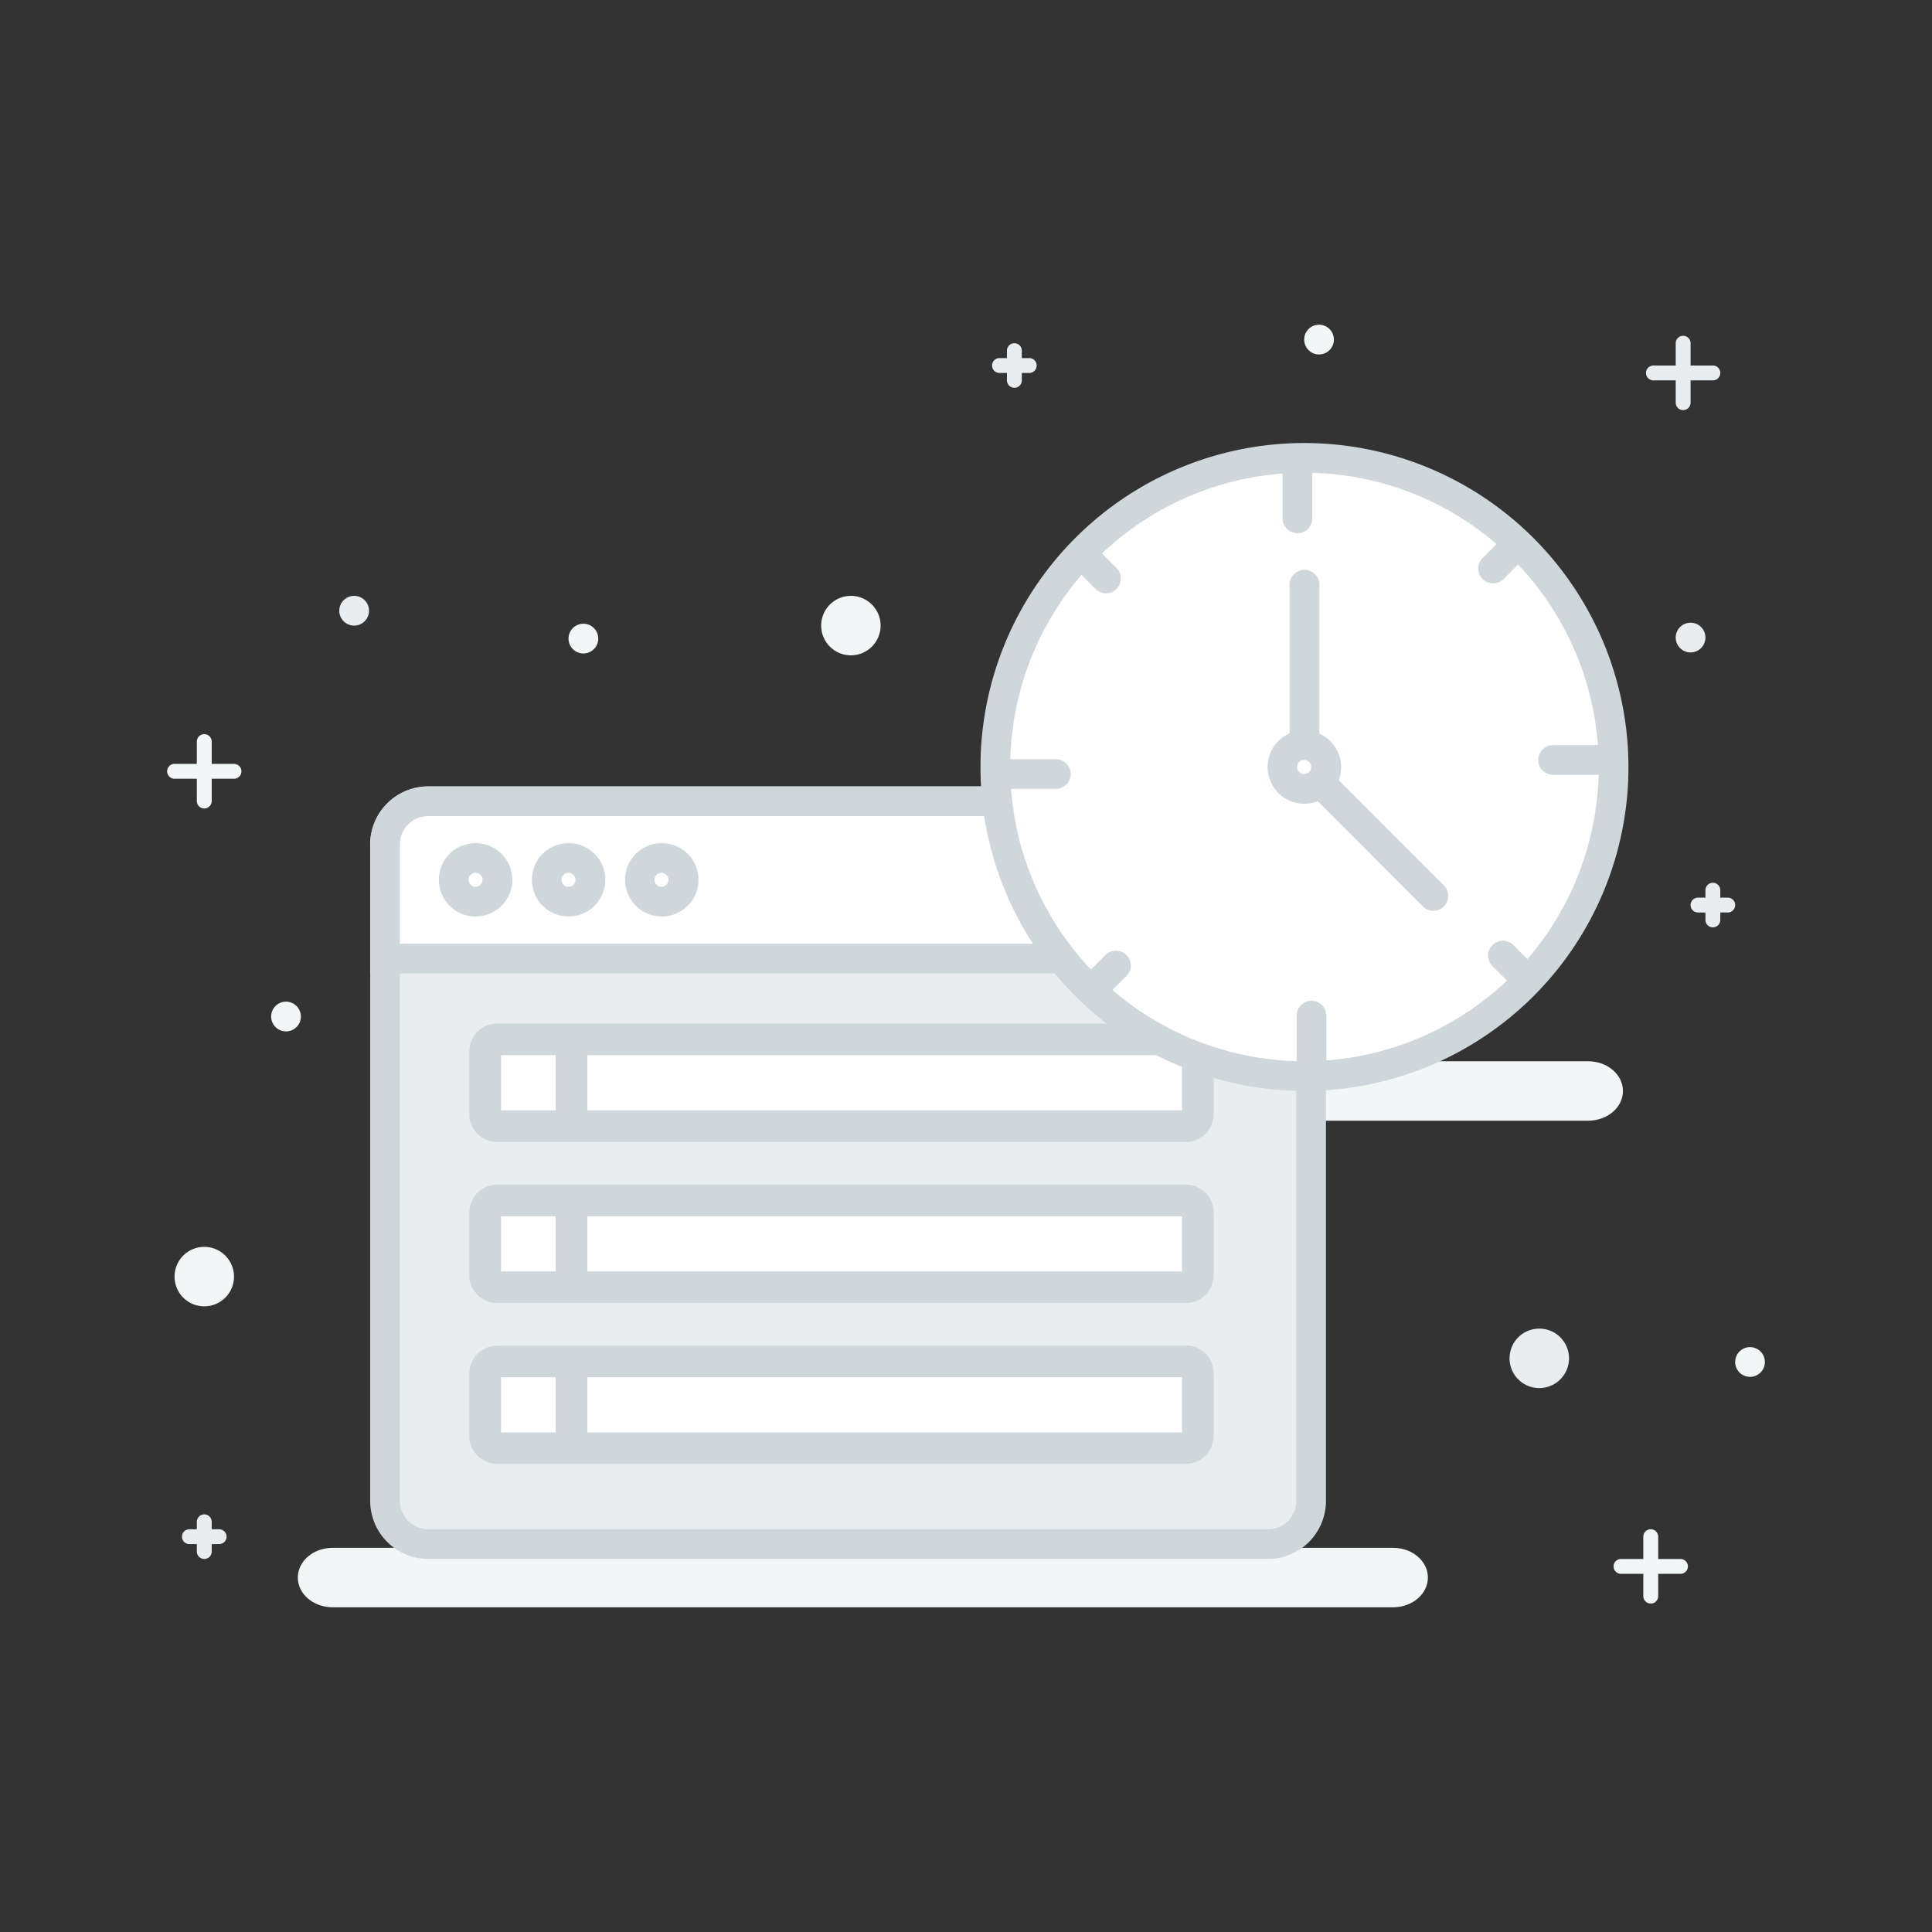 <svg id="Layer_1" data-name="Layer 1" xmlns="http://www.w3.org/2000/svg" viewBox="0 0 260 260"><rect x="0" y="0" width="260" height="260" fill="#333333" stroke="none"/><defs><style>.cls-1{fill:#f3f6f7;}.cls-2{fill:#eaedef;}.cls-3{fill:#d0d7da;}.cls-4,.cls-6{fill:#fff;}.cls-5,.cls-7{fill:#2b383f;}.cls-5,.cls-6,.cls-7{stroke:#d0d7da;stroke-miterlimit:10;}.cls-5,.cls-6{stroke-width:4.26px;}.cls-7{stroke-linecap:round;stroke-width:4px;}</style></defs><title>imageTimer_light</title><g id="Rectangle_16" data-name="Rectangle 16"><path id="path0_fill" data-name="path0 fill" class="cls-1" d="M66.33,146.82c0-2.21,2.09-4,4.68-4H213.73c2.58,0,4.68,1.79,4.68,4h0c0,2.21-2.1,4-4.68,4H71c-2.59,0-4.68-1.79-4.68-4Z"/></g><g id="Rectangle_16-2" data-name="Rectangle 16"><path id="path0_fill-2" data-name="path0 fill" class="cls-1" d="M40.08,212.3c0-2.21,2.09-4,4.68-4H187.48c2.58,0,4.68,1.79,4.68,4h0c0,2.21-2.1,4-4.68,4H44.76c-2.59,0-4.68-1.79-4.68-4Z"/></g><g id="Union"><path id="path17_fill" data-name="path17 fill" class="cls-2" d="M225.51,54.19a1,1,0,0,0,2,0v-3h3a1,1,0,0,0,0-2h-3v-3a1,1,0,0,0-2,0v3h-3a1,1,0,0,0,0,2h3Z"/></g><g id="Union-2" data-name="Union"><path id="path20_fill" data-name="path20 fill" class="cls-2" d="M135.51,51.19a1,1,0,0,0,2,0v-1h1a1,1,0,0,0,0-2h-1v-1a1,1,0,0,0-2,0v1h-1a1,1,0,0,0,0,2h1Z"/></g><g id="Ellipse_9" data-name="Ellipse 9"><path id="path23_fill" data-name="path23 fill" class="cls-1" d="M118.51,84.19a4,4,0,1,1-4-4A4,4,0,0,1,118.51,84.19Z"/></g><g id="Ellipse_9-2" data-name="Ellipse 9"><path id="path25_fill" data-name="path25 fill" class="cls-1" d="M179.51,45.7a2,2,0,1,1-2-2A2,2,0,0,1,179.51,45.7Z"/></g><g id="Ellipse_9-3" data-name="Ellipse 9"><path id="path25_fill-2" data-name="path25 fill" class="cls-1" d="M80.51,85.94a2,2,0,1,1-2-2A2,2,0,0,1,80.51,85.94Z"/></g><g id="Union-3" data-name="Union"><path id="path18_fill" data-name="path18 fill" class="cls-1" d="M221.15,214.8a1,1,0,0,0,2,0v-3h3a1,1,0,1,0,0-2h-3v-3a1,1,0,0,0-2,0v3h-3a1,1,0,0,0,0,2h3Z"/></g><g id="Ellipse_9-4" data-name="Ellipse 9"><path id="path23_fill-2" data-name="path23 fill" class="cls-2" d="M211.15,182.8a4,4,0,1,1-4-4A4,4,0,0,1,211.15,182.8Z"/></g><g id="Union-4" data-name="Union"><path id="path19_fill" data-name="path19 fill" class="cls-1" d="M26.49,107.8a1,1,0,0,0,2,0v-3h3a1,1,0,1,0,0-2h-3v-3a1,1,0,0,0-2,0v3h-3a1,1,0,1,0,0,2h3Z"/></g><g id="Union-5" data-name="Union"><path id="path21_fill" data-name="path21 fill" class="cls-2" d="M26.49,208.8a1,1,0,0,0,2,0v-1h1a1,1,0,1,0,0-2h-1v-1a1,1,0,0,0-2,0v1h-1a1,1,0,0,0,0,2h1Z"/></g><g id="Ellipse_9-5" data-name="Ellipse 9"><path id="path24_fill" data-name="path24 fill" class="cls-1" d="M31.49,171.8a4,4,0,1,1-4-4A4,4,0,0,1,31.49,171.8Z"/></g><g id="Ellipse_9-6" data-name="Ellipse 9"><path id="path25_fill-3" data-name="path25 fill" class="cls-1" d="M40.49,136.8a2,2,0,1,1-2-2A2,2,0,0,1,40.49,136.8Z"/></g><g id="Union-6" data-name="Union"><path id="path22_fill" data-name="path22 fill" class="cls-2" d="M229.51,123.8a1,1,0,1,0,2,0v-1h1a1,1,0,0,0,0-2h-1v-1a1,1,0,0,0-2,0v1h-1a1,1,0,0,0,0,2h1Z"/></g><g id="Ellipse_9-7" data-name="Ellipse 9"><path id="path25_fill-4" data-name="path25 fill" class="cls-2" d="M229.51,85.8a2,2,0,1,1-2-2A2,2,0,0,1,229.51,85.8Z"/></g><g id="Ellipse_9-8" data-name="Ellipse 9"><path id="path25_fill-5" data-name="path25 fill" class="cls-1" d="M237.51,183.29a2,2,0,1,1-2-2A2,2,0,0,1,237.51,183.29Z"/></g><g id="Ellipse_9-9" data-name="Ellipse 9"><path id="path25_fill-6" data-name="path25 fill" class="cls-2" d="M49.66,82.19a2,2,0,1,1-2-2A2,2,0,0,1,49.66,82.19Z"/></g><rect class="cls-2" x="51.81" y="107.83" width="124.63" height="99.93" rx="5.81" ry="5.81"/><path class="cls-3" d="M170.63,109.83a3.81,3.81,0,0,1,3.81,3.81V202a3.8,3.8,0,0,1-3.81,3.8h-113a3.81,3.81,0,0,1-3.81-3.8V113.64a3.82,3.82,0,0,1,3.81-3.81h113m0-4h-113a7.82,7.82,0,0,0-7.81,7.81V202a7.82,7.82,0,0,0,7.81,7.8h113a7.81,7.81,0,0,0,7.81-7.8V113.64a7.81,7.81,0,0,0-7.81-7.81Z"/><path class="cls-4" d="M51.81,129V113.64a5.82,5.82,0,0,1,5.81-5.81h113a5.81,5.81,0,0,1,5.81,5.81V129Z"/><path class="cls-3" d="M170.63,109.83a3.81,3.81,0,0,1,3.81,3.81V127H53.81V113.64a3.82,3.82,0,0,1,3.81-3.81h113m0-4h-113a7.82,7.82,0,0,0-7.81,7.81V131H178.44V113.64a7.81,7.81,0,0,0-7.81-7.81Z"/><path class="cls-4" d="M66.91,139.88h92.66a1.62,1.62,0,0,1,1.62,1.62v8.43a1.63,1.63,0,0,1-1.62,1.63H66.91a1.62,1.62,0,0,1-1.62-1.62v-8.43A1.62,1.62,0,0,1,66.91,139.88Z"/><path class="cls-3" d="M159.07,142v7.42H67.42V142h91.65m.51-4.26H66.91a3.75,3.75,0,0,0-3.75,3.76v8.43a3.75,3.75,0,0,0,3.75,3.75h92.67a3.75,3.75,0,0,0,3.75-3.75v-8.43a3.75,3.75,0,0,0-3.75-3.76Z"/><path class="cls-4" d="M66.91,161.55h92.66a1.62,1.62,0,0,1,1.62,1.62v8.43a1.63,1.63,0,0,1-1.62,1.63H66.92a1.63,1.63,0,0,1-1.62-1.62v-8.43A1.62,1.62,0,0,1,66.91,161.55Z"/><path class="cls-3" d="M159.07,163.68v7.42H67.42v-7.42h91.65m.51-4.26H66.91a3.75,3.75,0,0,0-3.75,3.75v8.43a3.75,3.75,0,0,0,3.75,3.76h92.67a3.75,3.75,0,0,0,3.75-3.76v-8.43a3.75,3.75,0,0,0-3.75-3.75Z"/><line class="cls-5" x1="76.91" y1="140.18" x2="76.91" y2="152.05"/><line class="cls-5" x1="76.91" y1="161.43" x2="76.91" y2="173.3"/><path class="cls-4" d="M66.91,183.22h92.66a1.62,1.62,0,0,1,1.62,1.62v8.43a1.63,1.63,0,0,1-1.62,1.63H66.91a1.62,1.62,0,0,1-1.62-1.62v-8.43A1.62,1.62,0,0,1,66.91,183.22Z"/><path class="cls-3" d="M159.07,185.35v7.42H67.42v-7.42h91.65m.51-4.26H66.91a3.75,3.75,0,0,0-3.75,3.75v8.43A3.76,3.76,0,0,0,66.91,197h92.67a3.76,3.76,0,0,0,3.75-3.76v-8.43a3.75,3.75,0,0,0-3.75-3.75Z"/><line class="cls-6" x1="76.91" y1="182.68" x2="76.91" y2="194.55"/><path class="cls-3" d="M89.08,117.46a.94.94,0,1,1-1,.94.94.94,0,0,1,1-.94m0-4A4.94,4.94,0,1,0,94,118.4a4.95,4.95,0,0,0-4.94-4.94Z"/><path class="cls-3" d="M76.51,117.46a.94.94,0,1,1-.94.94.95.95,0,0,1,.94-.94m0-4a4.94,4.94,0,1,0,4.95,4.94,4.94,4.94,0,0,0-4.95-4.94Z"/><path class="cls-3" d="M64,117.46a.94.94,0,1,1-.94.94.94.94,0,0,1,.94-.94m0-4a4.94,4.94,0,1,0,4.94,4.94A4.94,4.94,0,0,0,64,113.46Z"/><path class="cls-4" d="M175.55,144.82a41.6,41.6,0,1,1,41.6-41.6A41.64,41.64,0,0,1,175.55,144.82Z"/><path class="cls-3" d="M175.55,63.62a39.6,39.6,0,1,1-39.6,39.6,39.6,39.6,0,0,1,39.6-39.6m0-4a43.6,43.6,0,1,0,43.6,43.6,43.65,43.65,0,0,0-43.6-43.6Z"/><path class="cls-3" d="M175.55,102.27a.95.95,0,1,1-1,1,.95.95,0,0,1,1-1m0-4a4.95,4.95,0,1,0,4.94,5,5,5,0,0,0-4.94-5Z"/><line class="cls-7" x1="176.49" y1="142.82" x2="176.49" y2="136.68"/><line class="cls-7" x1="204.22" y1="130.55" x2="202.26" y2="128.6"/><line class="cls-7" x1="202.88" y1="74.55" x2="200.93" y2="76.51"/><line class="cls-7" x1="146.88" y1="75.88" x2="148.84" y2="77.84"/><line class="cls-7" x1="148.21" y1="131.89" x2="150.17" y2="129.93"/><line class="cls-7" x1="135.95" y1="104.16" x2="142.09" y2="104.16"/><line class="cls-7" x1="174.6" y1="63.62" x2="174.6" y2="69.76"/><line class="cls-7" x1="215.15" y1="102.27" x2="209.01" y2="102.27"/><line class="cls-7" x1="178.15" y1="105.81" x2="192.9" y2="120.57"/><line class="cls-7" x1="175.55" y1="99.47" x2="175.55" y2="78.68"/></svg>